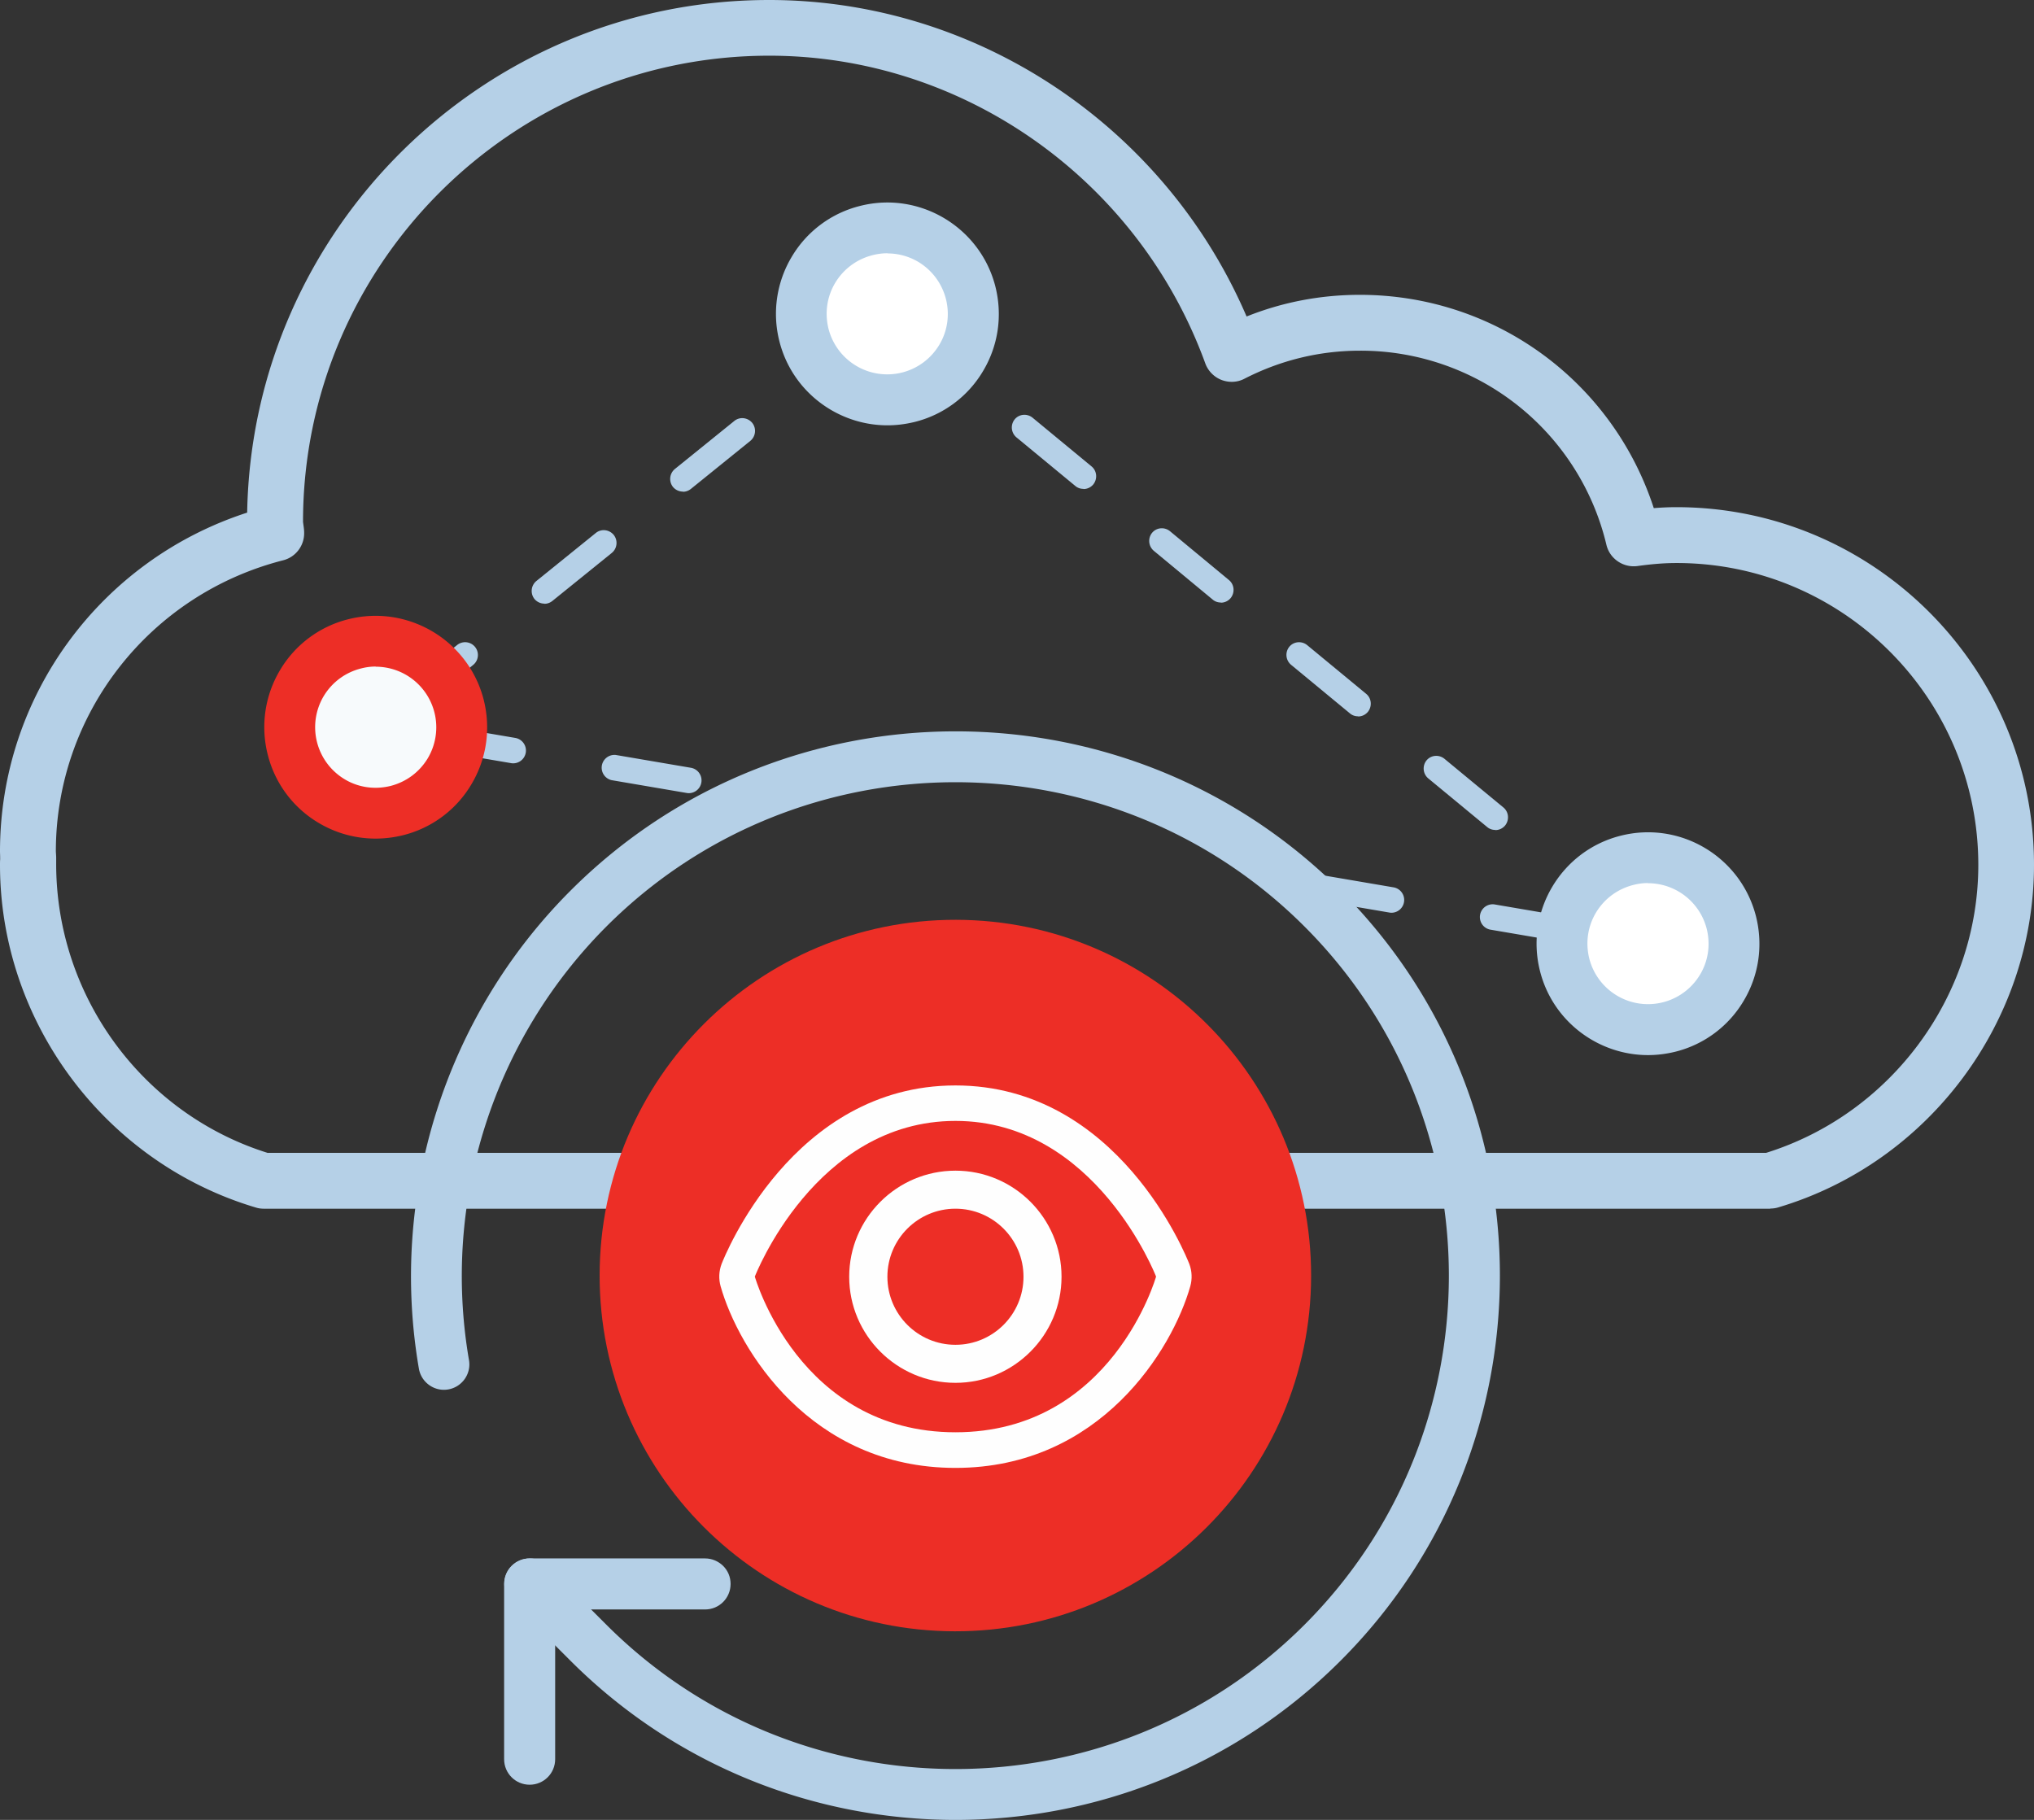 <svg id="Layer_2" data-name="Layer 2" xmlns="http://www.w3.org/2000/svg" viewBox="0 0 126.73 113.39"><rect x="0" y="0" width="126.73" height="113.39" fill="#333333" stroke="none"/><defs><style>.cls-2{fill:#ed2e26}.cls-3{fill:#fff}.cls-4{fill:#fefefe}.cls-5{fill:#b5d0e7}</style></defs><g id="Layer_1-2" data-name="Layer 1"><path class="cls-5" d="M110.3 75.31H16.44c-.17 0-.33-.02-.49-.07C6.55 72.45 0 63.67 0 53.89c0-.12 0-.23.01-.35 0-.27-.01-.38-.01-.49 0-9.67 6.26-18.15 15.4-21.11C15.71 14.28 30.18 0 47.92 0c12.92 0 24.65 7.85 29.75 19.72 2.25-.9 4.62-1.35 7.06-1.35 8.42 0 15.74 5.39 18.31 13.29.49-.04.96-.06 1.41-.06 12.28 0 22.28 9.99 22.28 22.28 0 9.78-6.55 18.56-15.94 21.35-.16.05-.33.07-.49.07zm-93.61-3.48h93.35c7.79-2.43 13.22-9.77 13.22-17.94 0-10.37-8.43-18.81-18.8-18.81-.74 0-1.52.06-2.45.19-.87.11-1.71-.45-1.92-1.32a15.737 15.737 0 00-15.35-12.1c-2.52 0-4.95.59-7.21 1.75-.44.23-.96.25-1.43.07-.46-.18-.83-.56-1-1.02C70.93 11.18 60.01 3.47 47.93 3.47c-16.02 0-29.05 13.03-29.05 29.05.04.3.07.47.07.66.02.81-.52 1.53-1.31 1.73-8.33 2.13-14.16 9.58-14.16 18.14.01.18.02.28.02.38v.35c-.02 8.29 5.4 15.63 13.2 18.06z"/><path id="Fill-1" class="cls-2" d="M59.56 57.31c12.24.02 22.15 9.96 22.13 22.2-.02 12.24-9.96 22.15-22.2 22.13-12.24-.02-22.15-9.96-22.13-22.2.02-12.24 9.96-22.15 22.2-22.13"/><path id="Fill-7" class="cls-4" d="M59.53 67.63c-10.15 0-14.39 10.66-14.57 11.12-.17.45-.19.94-.06 1.4 1.11 3.91 5.59 11.31 14.63 11.31s13.52-7.4 14.63-11.31c.13-.46.11-.95-.06-1.4-.18-.45-4.41-11.12-14.57-11.12m0 2.21c8.75 0 12.5 9.7 12.5 9.7s-2.74 9.7-12.5 9.7-12.5-9.7-12.5-9.7 3.75-9.7 12.5-9.7"/><path class="cls-4" d="M59.53 86.16c-3.65 0-6.62-2.97-6.62-6.61s2.97-6.61 6.62-6.61 6.61 2.97 6.61 6.61-2.97 6.61-6.61 6.61zm0-10.85c-2.34 0-4.24 1.9-4.24 4.24s1.9 4.24 4.24 4.24 4.24-1.9 4.24-4.24-1.9-4.24-4.24-4.24z"/><path class="cls-5" d="M45.06 97.57c.29.29.46.68.46 1.12 0 .88-.71 1.59-1.59 1.59H33.01c-.88 0-1.59-.71-1.59-1.59s.71-1.59 1.59-1.59h10.92c.44 0 .83.18 1.12.46z"/><path class="cls-5" d="M34.13 97.57c.29.29.46.68.46 1.12v10.92c0 .88-.71 1.59-1.59 1.59s-1.59-.71-1.59-1.59V98.69c0-.88.71-1.59 1.59-1.59.44 0 .83.18 1.12.46z"/><path class="cls-5" d="M83.53 55.48c13.23 13.23 13.23 34.76 0 47.99-13.23 13.23-34.76 13.23-47.99 0l-2.94-2.94c-.62-.62-.62-1.62 0-2.24s1.62-.62 2.24 0l2.94 2.94c11.99 11.99 31.51 11.99 43.5 0s11.99-31.51 0-43.5c-11.99-11.99-31.51-11.99-43.5 0a30.832 30.832 0 00-8.56 27.01c.15.86-.43 1.68-1.29 1.83s-1.68-.43-1.83-1.29c-1.87-10.86 1.66-22 9.45-29.79 13.23-13.23 34.76-13.23 47.99 0z"/><path class="cls-5" d="M101.72 58.79c-.18 0-.36-.06-.5-.18l-3.67-3.04a.804.804 0 01-.11-1.12c.28-.34.78-.38 1.12-.1l3.67 3.04c.34.28.38.78.11 1.12-.16.19-.38.29-.61.29zm-4.06-.06s-.09 0-.13-.01l-4.69-.8a.797.797 0 01.27-1.57l4.69.8a.797.797 0 01-.13 1.58zm-10.95-1.86s-.09 0-.13-.01l-4.69-.8c-.43-.07-.72-.48-.65-.92s.48-.72.91-.65l4.69.8a.797.797 0 01-.13 1.58zm6.45-5.16c-.18 0-.36-.06-.5-.18l-3.67-3.03a.804.804 0 01-.11-1.12c.28-.34.78-.38 1.12-.1l3.67 3.03c.34.28.38.78.11 1.12-.16.19-.38.29-.61.29zm-50.23-2.29s-.09 0-.13-.01l-4.69-.8a.797.797 0 01.26-1.57l4.69.8a.797.797 0 01-.13 1.58zm-10.95-1.86s-.09 0-.13-.01l-4.69-.8a.797.797 0 01-.65-.92c.07-.43.49-.72.92-.65l4.69.8a.797.797 0 01-.13 1.58zm52.63-2.93c-.18 0-.36-.06-.5-.18l-3.67-3.03a.804.804 0 01-.11-1.12c.28-.34.78-.38 1.12-.1l3.67 3.03c.34.28.38.78.11 1.12-.16.19-.38.29-.61.29zm-59.33-.04c-.23 0-.46-.1-.62-.29a.796.796 0 01.12-1.12l3.7-2.99a.796.796 0 111 1.24l-3.7 2.99c-.15.12-.32.18-.5.18zm8.64-6.98c-.23 0-.46-.1-.62-.29a.805.805 0 01.12-1.12l3.7-2.99c.34-.28.84-.22 1.12.12.27.34.22.84-.12 1.12l-3.7 2.99c-.15.12-.32.18-.5.18zm42.14-.07c-.18 0-.36-.06-.5-.18l-3.67-3.04a.804.804 0 01-.11-1.12c.28-.34.78-.38 1.12-.1l3.67 3.04c.34.28.38.78.11 1.12-.16.19-.38.29-.61.29zm-33.51-6.91c-.23 0-.46-.1-.62-.29a.805.805 0 01.12-1.12l3.7-2.99c.34-.28.84-.22 1.12.12.27.34.22.84-.12 1.12l-3.7 2.99c-.15.12-.32.18-.5.18zm24.95-.17c-.18 0-.36-.06-.5-.18l-3.67-3.03a.804.804 0 01-.11-1.12c.28-.34.78-.38 1.12-.1l3.67 3.03c.34.28.38.78.11 1.12-.16.19-.38.29-.61.29zm-16.32-6.81c-.23 0-.46-.1-.62-.29a.805.805 0 01.12-1.12l3.7-2.99c.07-.06.15-.1.23-.13a.793.793 0 011.18-.18l3.67 3.03c.34.28.38.78.11 1.12s-.78.38-1.12.1l-3.17-2.62-3.6 2.9c-.15.12-.32.18-.5.18z"/><g><circle class="cls-3" cx="102.68" cy="58.79" r="5.36"/><path class="cls-5" d="M102.68 65.74c-3.1 0-5.94-2.1-6.73-5.24-.94-3.71 1.32-7.5 5.03-8.43 3.72-.94 7.49 1.32 8.43 5.03.45 1.8.18 3.67-.77 5.26a6.876 6.876 0 01-4.26 3.17c-.57.14-1.14.21-1.7.21zm0-10.72c-.31 0-.61.04-.92.12-.98.25-1.8.86-2.32 1.72-.52.87-.66 1.88-.42 2.86a3.777 3.777 0 006.9 1.01c.52-.86.66-1.88.42-2.85a3.776 3.776 0 00-3.66-2.85z"/></g><g><circle cx="23.41" cy="45.3" r="5.36" fill="#f7fafc"/><path class="cls-2" d="M23.4 52.25c-1.24 0-2.46-.33-3.55-.98a6.876 6.876 0 01-3.17-4.26 6.92 6.92 0 01.77-5.26 6.876 6.876 0 014.26-3.17c3.71-.93 7.49 1.32 8.43 5.03.45 1.8.18 3.67-.77 5.26a6.876 6.876 0 01-4.26 3.17c-.57.14-1.14.21-1.71.21zm.01-10.72c-.31 0-.61.04-.92.12-.98.25-1.8.86-2.32 1.72a3.782 3.782 0 001.3 5.18c.86.52 1.88.66 2.86.42.98-.25 1.8-.86 2.32-1.72a3.776 3.776 0 00-3.24-5.71z"/></g><g><circle class="cls-3" cx="55.29" cy="19.55" r="5.36"/><path class="cls-5" d="M55.29 26.5c-3.1 0-5.94-2.1-6.73-5.24a6.92 6.92 0 01.77-5.26 6.876 6.876 0 014.26-3.17c3.7-.94 7.49 1.32 8.43 5.03.45 1.8.18 3.67-.77 5.26a6.876 6.876 0 01-4.26 3.17c-.57.14-1.14.21-1.7.21zm0-10.72c-.31 0-.62.04-.93.12-.98.25-1.8.86-2.32 1.72-.52.87-.66 1.88-.42 2.86a3.777 3.777 0 006.9 1.01c.52-.86.66-1.88.42-2.85-.25-.98-.86-1.8-1.72-2.32-.59-.35-1.25-.53-1.92-.53z"/></g></g></svg>